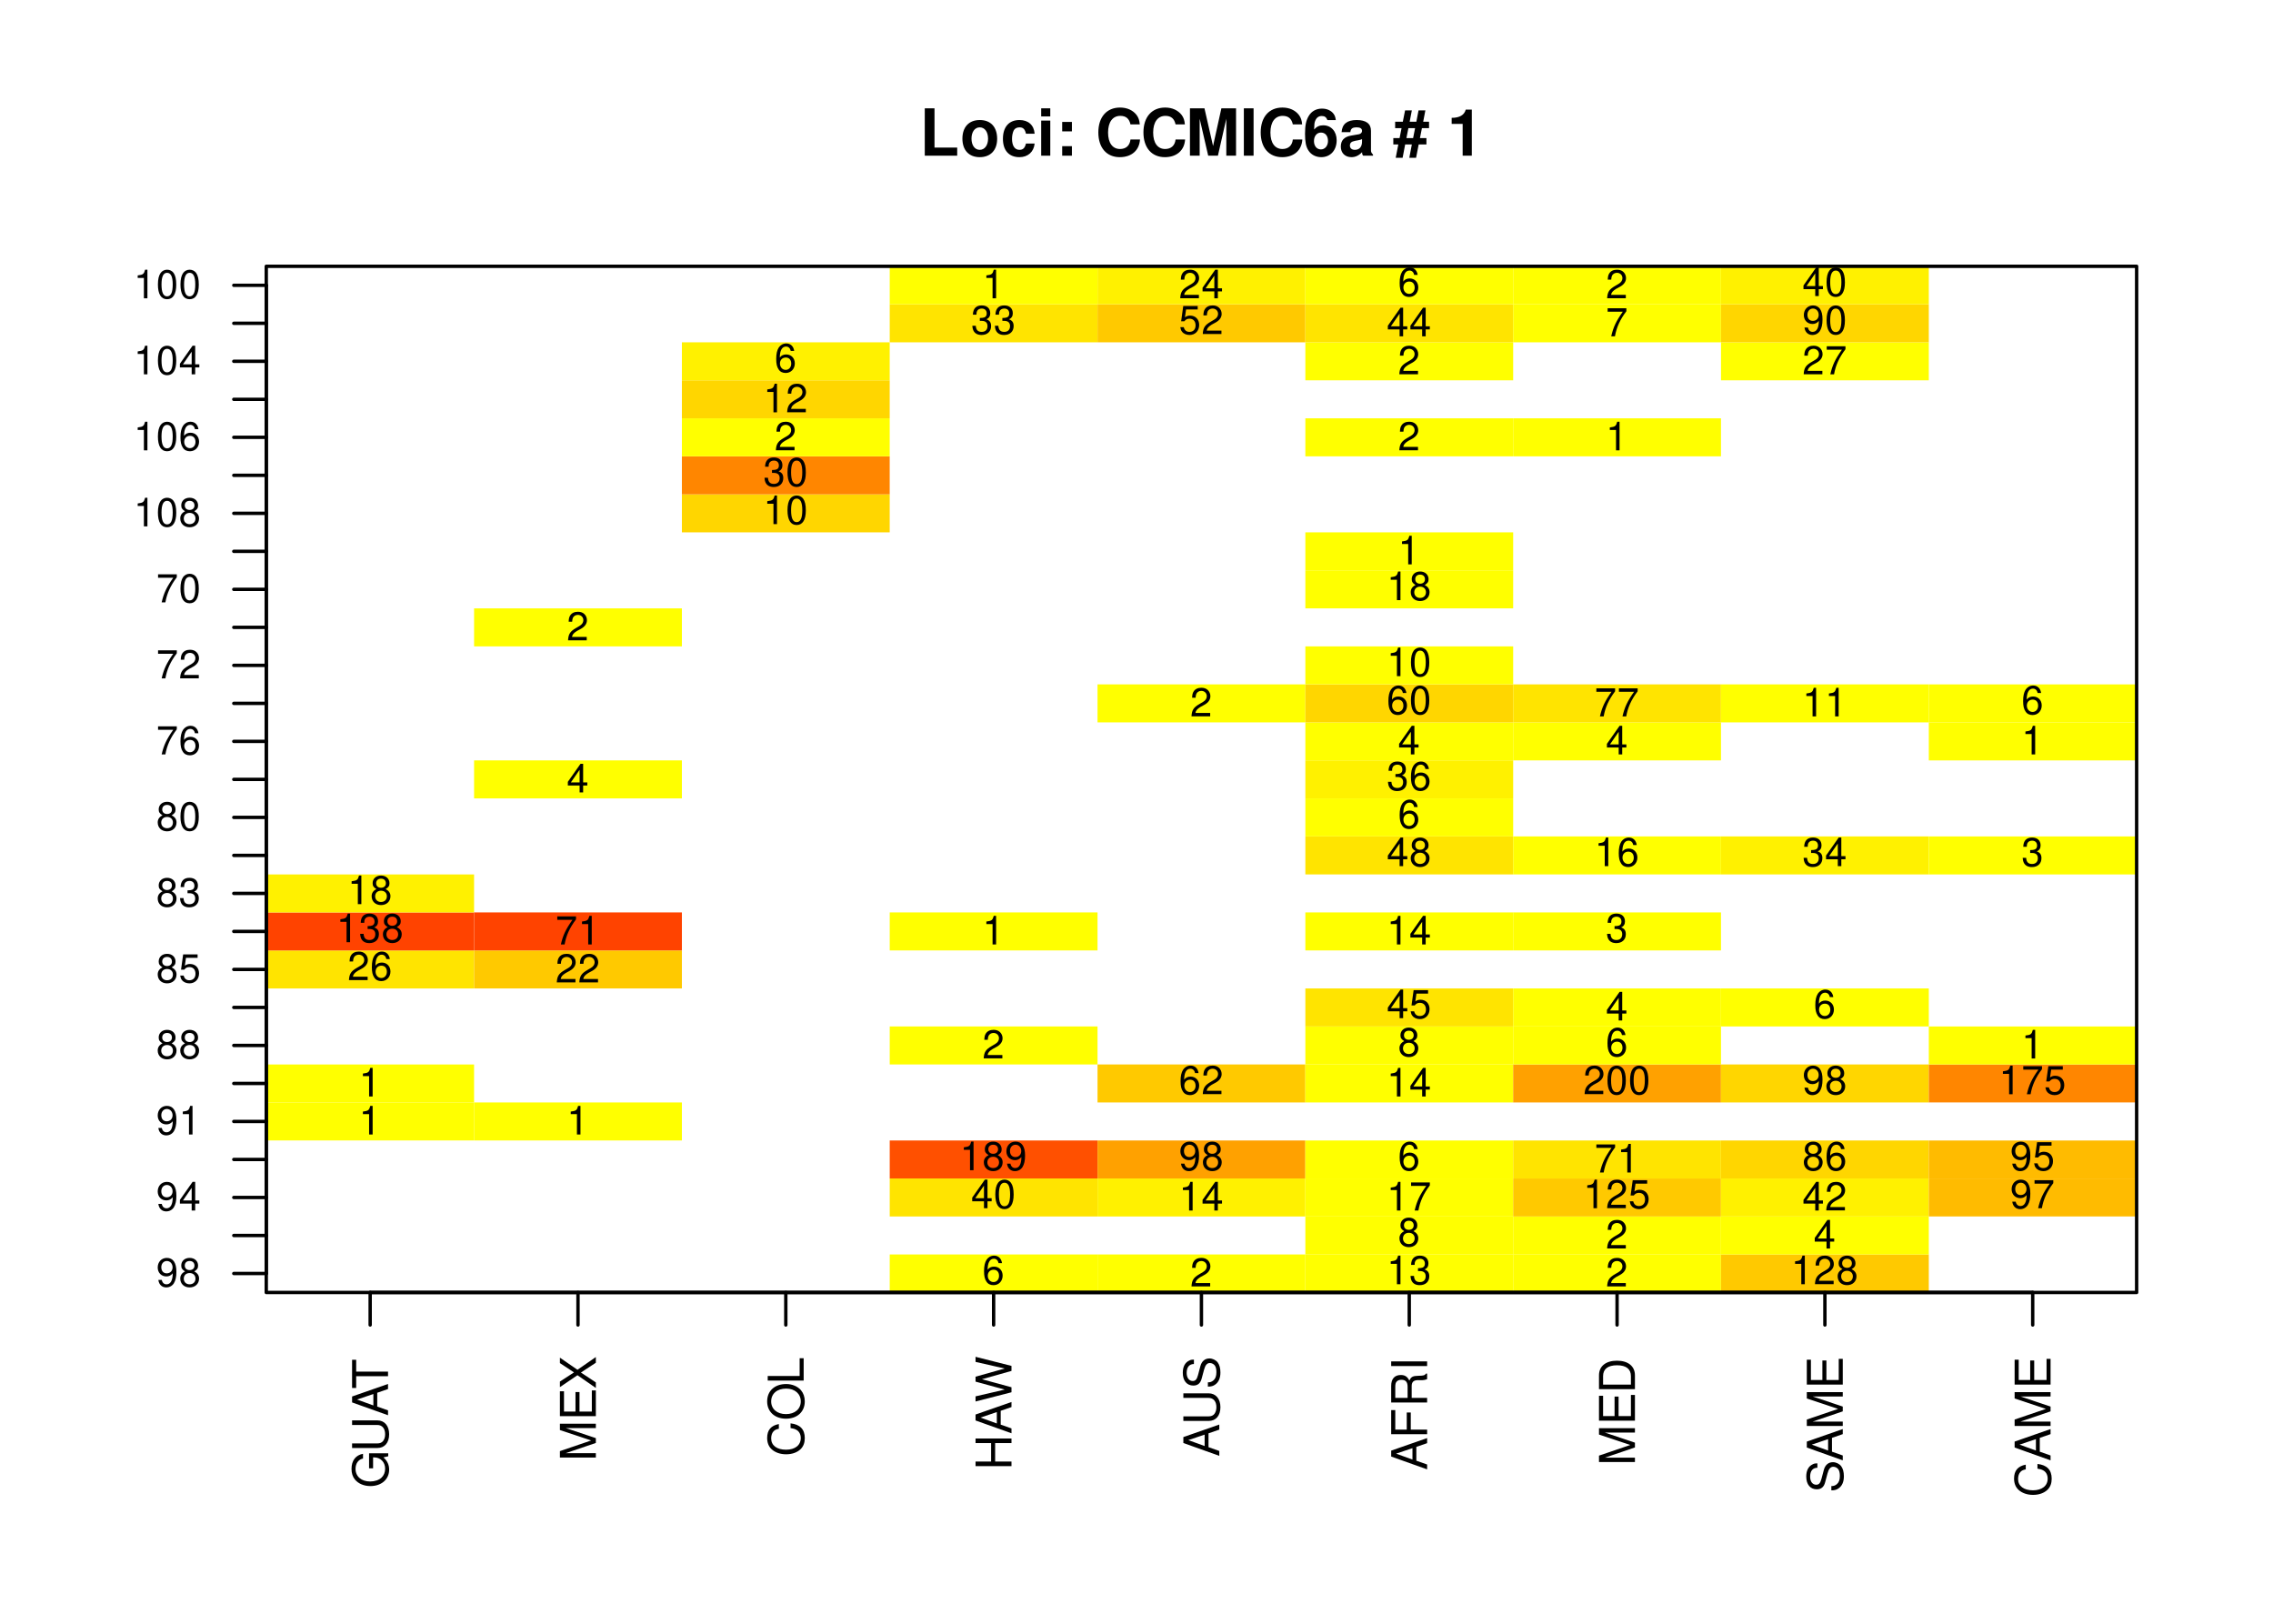<?xml version="1.0" encoding="UTF-8"?>
<svg xmlns="http://www.w3.org/2000/svg" xmlns:xlink="http://www.w3.org/1999/xlink" width="504pt" height="360pt" viewBox="0 0 504 360" version="1.1">
<defs>
<g>
<symbol overflow="visible" id="glyph0-0">
<path style="stroke:none;" d=""/>
</symbol>
<symbol overflow="visible" id="glyph0-1">
<path style="stroke:none;" d="M 3.312 -10.5 L 1.156 -10.5 L 1.156 0 L 8.344 0 L 8.344 -1.797 L 3.312 -1.797 Z M 3.312 -10.5 "/>
</symbol>
<symbol overflow="visible" id="glyph0-2">
<path style="stroke:none;" d="M 4.344 -7.906 C 1.953 -7.906 0.5 -6.344 0.5 -3.781 C 0.5 -1.219 1.953 0.328 4.344 0.328 C 6.734 0.328 8.203 -1.219 8.203 -3.734 C 8.203 -6.375 6.766 -7.906 4.344 -7.906 Z M 4.344 -6.281 C 5.453 -6.281 6.188 -5.281 6.188 -3.766 C 6.188 -2.312 5.438 -1.297 4.344 -1.297 C 3.25 -1.297 2.516 -2.297 2.516 -3.781 C 2.516 -5.281 3.25 -6.281 4.344 -6.281 Z M 4.344 -6.281 "/>
</symbol>
<symbol overflow="visible" id="glyph0-3">
<path style="stroke:none;" d="M 7.516 -4.875 C 7.375 -6.766 6.125 -7.906 4.156 -7.906 C 1.828 -7.906 0.484 -6.375 0.484 -3.734 C 0.484 -1.172 1.828 0.328 4.141 0.328 C 6.016 0.328 7.328 -0.828 7.516 -2.688 L 5.594 -2.688 C 5.344 -1.688 4.938 -1.297 4.141 -1.297 C 3.109 -1.297 2.5 -2.203 2.5 -3.734 C 2.5 -4.484 2.656 -5.156 2.891 -5.625 C 3.125 -6.047 3.578 -6.281 4.156 -6.281 C 4.969 -6.281 5.359 -5.891 5.594 -4.875 Z M 7.516 -4.875 "/>
</symbol>
<symbol overflow="visible" id="glyph0-4">
<path style="stroke:none;" d="M 2.984 -7.781 L 0.969 -7.781 L 0.969 0 L 2.984 0 Z M 2.984 -10.5 L 0.969 -10.5 L 0.969 -8.703 L 2.984 -8.703 Z M 2.984 -10.5 "/>
</symbol>
<symbol overflow="visible" id="glyph0-5">
<path style="stroke:none;" d="M 3.781 -2.109 L 1.625 -2.109 L 1.625 0 L 3.781 0 Z M 3.781 -7.484 L 1.625 -7.484 L 1.625 -5.391 L 3.781 -5.391 Z M 3.781 -7.484 "/>
</symbol>
<symbol overflow="visible" id="glyph0-6">
<path style="stroke:none;" d=""/>
</symbol>
<symbol overflow="visible" id="glyph0-7">
<path style="stroke:none;" d="M 9.828 -6.938 C 9.75 -7.844 9.562 -8.422 9.125 -9.016 C 8.312 -10.078 7.016 -10.672 5.453 -10.672 C 2.484 -10.672 0.641 -8.562 0.641 -5.156 C 0.641 -1.766 2.469 0.328 5.391 0.328 C 8.016 0.328 9.734 -1.188 9.875 -3.594 L 7.766 -3.594 C 7.625 -2.25 6.781 -1.484 5.453 -1.484 C 3.781 -1.484 2.797 -2.844 2.797 -5.125 C 2.797 -7.453 3.812 -8.828 5.516 -8.828 C 6.766 -8.828 7.484 -8.219 7.766 -6.938 Z M 9.828 -6.938 "/>
</symbol>
<symbol overflow="visible" id="glyph0-8">
<path style="stroke:none;" d="M 3.109 -8.188 L 5 0 L 7.156 0 L 9.016 -8.188 L 9.016 0 L 11.172 0 L 11.172 -10.5 L 7.922 -10.5 L 6.078 -2.141 L 4.172 -10.5 L 0.953 -10.5 L 0.953 0 L 3.109 0 Z M 3.109 -8.188 "/>
</symbol>
<symbol overflow="visible" id="glyph0-9">
<path style="stroke:none;" d="M 3.062 -10.5 L 0.906 -10.5 L 0.906 0 L 3.062 0 Z M 3.062 -10.5 "/>
</symbol>
<symbol overflow="visible" id="glyph0-10">
<path style="stroke:none;" d="M 7.297 -7.891 C 7.203 -8.562 7.078 -8.891 6.812 -9.266 C 6.281 -10 5.344 -10.438 4.234 -10.438 C 2.969 -10.438 1.938 -9.875 1.312 -8.844 C 0.703 -7.844 0.469 -6.719 0.469 -4.859 C 0.469 -3.094 0.672 -2 1.203 -1.188 C 1.781 -0.234 2.859 0.328 4.062 0.328 C 6.094 0.328 7.484 -1.188 7.484 -3.422 C 7.484 -5.375 6.266 -6.734 4.516 -6.734 C 3.672 -6.734 3.109 -6.484 2.484 -5.812 L 2.5 -6.031 C 2.516 -6.984 2.562 -7.297 2.703 -7.672 C 2.984 -8.422 3.469 -8.797 4.172 -8.797 C 4.828 -8.797 5.172 -8.547 5.438 -7.891 Z M 4 -5.125 C 4.953 -5.125 5.562 -4.406 5.562 -3.266 C 5.562 -2.188 4.891 -1.391 4 -1.391 C 3.078 -1.391 2.453 -2.141 2.453 -3.234 C 2.453 -4.344 3.078 -5.125 4 -5.125 Z M 4 -5.125 "/>
</symbol>
<symbol overflow="visible" id="glyph0-11">
<path style="stroke:none;" d="M 7.547 -0.25 C 7.203 -0.578 7.094 -0.812 7.094 -1.203 L 7.094 -5.516 C 7.094 -7.109 6 -7.906 3.906 -7.906 C 1.797 -7.906 0.703 -7.016 0.578 -5.219 L 2.516 -5.219 C 2.625 -6.016 2.953 -6.281 3.953 -6.281 C 4.719 -6.281 5.109 -6.016 5.109 -5.5 C 5.109 -5.25 4.984 -5.031 4.766 -4.891 C 4.5 -4.75 4.5 -4.75 3.5 -4.594 L 2.688 -4.453 C 1.156 -4.188 0.406 -3.406 0.406 -2 C 0.406 -0.609 1.344 0.328 2.766 0.328 C 3.625 0.328 4.406 -0.031 5.125 -0.781 C 5.125 -0.375 5.172 -0.234 5.359 0 L 7.547 0 Z M 5.109 -3.125 C 5.109 -1.953 4.531 -1.297 3.516 -1.297 C 2.844 -1.297 2.422 -1.656 2.422 -2.234 C 2.422 -2.844 2.734 -3.125 3.578 -3.297 L 4.266 -3.422 C 4.797 -3.531 4.891 -3.562 5.109 -3.672 Z M 5.109 -3.125 "/>
</symbol>
<symbol overflow="visible" id="glyph0-12">
<path style="stroke:none;" d="M 2.109 0.469 L 2.672 -2.484 L 4.156 -2.484 L 3.594 0.469 L 5.094 0.469 L 5.672 -2.484 L 7.391 -2.484 L 7.391 -3.906 L 5.953 -3.906 L 6.391 -6.109 L 7.969 -6.109 L 7.969 -7.531 L 6.672 -7.531 L 7.156 -10.047 L 5.641 -10.047 L 5.156 -7.531 L 3.672 -7.531 L 4.156 -10.047 L 2.656 -10.047 L 2.156 -7.531 L 0.453 -7.531 L 0.453 -6.109 L 1.875 -6.109 L 1.438 -3.906 L 0.047 -3.906 L 0.047 -2.484 L 1.156 -2.484 L 0.578 0.469 Z M 2.953 -3.906 L 3.391 -6.109 L 4.875 -6.109 L 4.438 -3.906 Z M 2.953 -3.906 "/>
</symbol>
<symbol overflow="visible" id="glyph0-13">
<path style="stroke:none;" d="M 3.422 -7.047 L 3.422 0 L 5.453 0 L 5.453 -10.219 L 4.109 -10.219 C 3.781 -9 2.734 -8.391 0.984 -8.391 L 0.984 -7.047 Z M 3.422 -7.047 "/>
</symbol>
<symbol overflow="visible" id="glyph1-0">
<path style="stroke:none;" d=""/>
</symbol>
<symbol overflow="visible" id="glyph1-1">
<path style="stroke:none;" d="M -4.203 -7.75 L -4.203 -4.422 L -3.312 -4.422 L -3.312 -6.844 L -3.094 -6.844 C -1.672 -6.844 -0.641 -5.797 -0.641 -4.344 C -0.641 -3.531 -0.938 -2.812 -1.453 -2.344 C -2.016 -1.812 -2.969 -1.5 -3.953 -1.5 C -5.906 -1.5 -7.203 -2.609 -7.203 -4.297 C -7.203 -5.5 -6.578 -6.375 -5.547 -6.594 L -5.547 -7.641 C -7.172 -7.344 -8.094 -6.125 -8.094 -4.297 C -8.094 -3.328 -7.844 -2.547 -7.328 -1.922 C -6.562 -1 -5.328 -0.484 -3.906 -0.484 C -1.453 -0.484 0.25 -1.984 0.25 -4.125 C 0.25 -5.203 -0.156 -6.062 -1.016 -6.844 L 0.047 -7.094 L 0.047 -7.75 Z M -4.203 -7.75 "/>
</symbol>
<symbol overflow="visible" id="glyph1-2">
<path style="stroke:none;" d="M -7.969 -6.031 L -2.375 -6.031 C -1.297 -6.031 -0.641 -5.25 -0.641 -3.969 C -0.641 -3.391 -0.781 -2.906 -1.062 -2.516 C -1.359 -2.125 -1.766 -1.938 -2.375 -1.938 L -7.969 -1.938 L -7.969 -0.922 L -2.375 -0.922 C -0.75 -0.922 0.25 -2.094 0.25 -3.969 C 0.25 -5.844 -0.781 -7.047 -2.375 -7.047 L -7.969 -7.047 Z M -7.969 -6.031 "/>
</symbol>
<symbol overflow="visible" id="glyph1-3">
<path style="stroke:none;" d="M -2.391 -5.172 L 0 -6 L 0 -7.125 L -7.969 -4.344 L -7.969 -3.031 L 0 -0.188 L 0 -1.266 L -2.391 -2.109 Z M -3.25 -4.891 L -3.25 -2.359 L -6.875 -3.672 Z M -3.25 -4.891 "/>
</symbol>
<symbol overflow="visible" id="glyph1-4">
<path style="stroke:none;" d="M -7.062 -3.859 L -7.062 -6.484 L -7.969 -6.484 L -7.969 -0.234 L -7.062 -0.234 L -7.062 -2.844 L 0 -2.844 L 0 -3.859 Z M -7.062 -3.859 "/>
</symbol>
<symbol overflow="visible" id="glyph1-5">
<path style="stroke:none;" d="M 0 -5.109 L -6.672 -7.344 L 0 -7.344 L 0 -8.312 L -7.969 -8.312 L -7.969 -6.906 L -1.031 -4.594 L -7.969 -2.234 L -7.969 -0.812 L 0 -0.812 L 0 -1.781 L -6.672 -1.781 L 0 -4.047 Z M 0 -5.109 "/>
</symbol>
<symbol overflow="visible" id="glyph1-6">
<path style="stroke:none;" d="M -3.625 -2 L -3.625 -6.328 L -4.516 -6.328 L -4.516 -2 L -7.062 -2 L -7.062 -6.5 L -7.969 -6.5 L -7.969 -0.984 L 0 -0.984 L 0 -6.688 L -0.891 -6.688 L -0.891 -2 Z M -3.625 -2 "/>
</symbol>
<symbol overflow="visible" id="glyph1-7">
<path style="stroke:none;" d="M -4.078 -4.266 L -7.969 -6.953 L -7.969 -5.75 L -4.844 -3.688 L -7.969 -1.656 L -7.969 -0.422 L -4.078 -3.062 L 0 -0.234 L 0 -1.469 L -3.312 -3.656 L 0 -5.828 L 0 -7.094 Z M -4.078 -4.266 "/>
</symbol>
<symbol overflow="visible" id="glyph1-8">
<path style="stroke:none;" d="M -5.5 -7.234 C -7.234 -6.906 -8.094 -5.906 -8.094 -4.156 C -8.094 -3.094 -7.75 -2.234 -7.094 -1.641 C -6.312 -0.922 -5.172 -0.531 -3.891 -0.531 C -2.578 -0.531 -1.453 -0.922 -0.672 -1.672 C -0.047 -2.297 0.25 -3.078 0.25 -4.125 C 0.25 -6.062 -0.797 -7.156 -2.906 -7.391 L -2.906 -6.344 C -2.359 -6.266 -1.984 -6.156 -1.672 -5.984 C -1.016 -5.656 -0.641 -4.984 -0.641 -4.125 C -0.641 -2.547 -1.906 -1.547 -3.906 -1.547 C -5.938 -1.547 -7.203 -2.484 -7.203 -4.047 C -7.203 -4.688 -7.016 -5.281 -6.688 -5.609 C -6.422 -5.906 -6.094 -6.078 -5.5 -6.188 Z M -5.5 -7.234 "/>
</symbol>
<symbol overflow="visible" id="glyph1-9">
<path style="stroke:none;" d="M -8.094 -4.25 C -8.094 -1.969 -6.406 -0.422 -3.922 -0.422 C -1.422 -0.422 0.25 -1.953 0.25 -4.266 C 0.25 -5.234 -0.047 -6.078 -0.594 -6.734 C -1.328 -7.594 -2.562 -8.109 -3.859 -8.109 C -6.422 -8.109 -8.094 -6.594 -8.094 -4.25 Z M -7.203 -4.25 C -7.203 -5.969 -5.891 -7.094 -3.875 -7.094 C -1.953 -7.094 -0.641 -5.938 -0.641 -4.266 C -0.641 -2.562 -1.953 -1.438 -3.922 -1.438 C -5.891 -1.438 -7.203 -2.562 -7.203 -4.25 Z M -7.203 -4.25 "/>
</symbol>
<symbol overflow="visible" id="glyph1-10">
<path style="stroke:none;" d="M -7.969 -1.891 L -7.969 -0.875 L 0 -0.875 L 0 -5.828 L -0.891 -5.828 L -0.891 -1.891 Z M -7.969 -1.891 "/>
</symbol>
<symbol overflow="visible" id="glyph1-11">
<path style="stroke:none;" d="M -3.625 -6.016 L 0 -6.016 L 0 -7.031 L -7.969 -7.031 L -7.969 -6.016 L -4.516 -6.016 L -4.516 -1.922 L -7.969 -1.922 L -7.969 -0.906 L 0 -0.906 L 0 -1.922 L -3.625 -1.922 Z M -3.625 -6.016 "/>
</symbol>
<symbol overflow="visible" id="glyph1-12">
<path style="stroke:none;" d="M 0 -8.125 L -7.969 -10.141 L -7.969 -9.016 L -1.5 -7.547 L -7.969 -5.734 L -7.969 -4.641 L -1.5 -2.875 L -7.969 -1.375 L -7.969 -0.234 L 0 -2.281 L 0 -3.391 L -6.547 -5.172 L 0 -7.016 Z M 0 -8.125 "/>
</symbol>
<symbol overflow="visible" id="glyph1-13">
<path style="stroke:none;" d="M -5.625 -6.516 C -6.172 -6.516 -6.328 -6.484 -6.688 -6.297 C -7.609 -5.859 -8.094 -4.938 -8.094 -3.594 C -8.094 -1.844 -7.203 -0.766 -5.75 -0.766 C -4.781 -0.766 -4.172 -1.281 -3.906 -2.328 L -3.375 -4.297 C -3.109 -5.312 -2.703 -5.766 -2.094 -5.766 C -1.656 -5.766 -1.219 -5.531 -0.984 -5.203 C -0.75 -4.875 -0.641 -4.375 -0.641 -3.734 C -0.641 -2.859 -0.859 -2.281 -1.312 -1.906 C -1.656 -1.609 -2.047 -1.469 -2.531 -1.484 L -2.531 -0.531 C -1.797 -0.531 -1.328 -0.672 -0.891 -1 C -0.125 -1.547 0.25 -2.453 0.25 -3.672 C 0.25 -4.625 0.031 -5.391 -0.359 -5.906 C -0.781 -6.438 -1.5 -6.781 -2.188 -6.781 C -3.172 -6.781 -3.891 -6.172 -4.188 -5.094 L -4.719 -3.094 C -4.984 -2.125 -5.281 -1.781 -5.891 -1.781 C -6.703 -1.781 -7.234 -2.484 -7.234 -3.562 C -7.234 -4.828 -6.672 -5.531 -5.625 -5.547 Z M -5.625 -6.516 "/>
</symbol>
<symbol overflow="visible" id="glyph1-14">
<path style="stroke:none;" d="M -3.625 -2 L -3.625 -5.797 L -4.516 -5.797 L -4.516 -2 L -7.062 -2 L -7.062 -6.328 L -7.969 -6.328 L -7.969 -0.984 L 0 -0.984 L 0 -2 Z M -3.625 -2 "/>
</symbol>
<symbol overflow="visible" id="glyph1-15">
<path style="stroke:none;" d="M -3.422 -2.031 L -3.422 -4.656 C -3.422 -5.562 -3 -5.969 -2.016 -5.969 L -1.297 -5.953 C -0.812 -5.953 -0.328 -6.047 0 -6.188 L 0 -7.422 L -0.25 -7.422 C -0.516 -7.031 -0.797 -6.953 -1.859 -6.938 C -3.172 -6.922 -3.562 -6.719 -3.938 -5.859 C -4.375 -6.75 -4.922 -7.109 -5.828 -7.109 C -7.203 -7.109 -7.969 -6.266 -7.969 -4.688 L -7.969 -1.016 L 0 -1.016 L 0 -2.031 Z M -4.328 -2.031 L -7.062 -2.031 L -7.062 -4.484 C -7.062 -5.062 -6.984 -5.391 -6.766 -5.641 C -6.531 -5.906 -6.172 -6.047 -5.703 -6.047 C -4.75 -6.047 -4.328 -5.562 -4.328 -4.484 Z M -4.328 -2.031 "/>
</symbol>
<symbol overflow="visible" id="glyph1-16">
<path style="stroke:none;" d="M -7.969 -2.125 L -7.969 -1.094 L 0 -1.094 L 0 -2.125 Z M -7.969 -2.125 "/>
</symbol>
<symbol overflow="visible" id="glyph1-17">
<path style="stroke:none;" d="M 0 -0.969 L 0 -4.047 C 0 -6.047 -1.5 -7.281 -3.984 -7.281 C -6.453 -7.281 -7.969 -6.062 -7.969 -4.047 L -7.969 -0.969 Z M -0.891 -1.984 L -7.062 -1.984 L -7.062 -3.859 C -7.062 -5.438 -6 -6.266 -3.969 -6.266 C -1.953 -6.266 -0.891 -5.438 -0.891 -3.859 Z M -0.891 -1.984 "/>
</symbol>
<symbol overflow="visible" id="glyph2-0">
<path style="stroke:none;" d=""/>
</symbol>
<symbol overflow="visible" id="glyph2-1">
<path style="stroke:none;" d="M 0.469 -1.453 C 0.609 -0.406 1.281 0.203 2.219 0.203 C 2.922 0.203 3.531 -0.125 3.906 -0.703 C 4.281 -1.328 4.469 -2.094 4.469 -3.25 C 4.469 -4.312 4.297 -4.984 3.938 -5.547 C 3.594 -6.062 3.047 -6.344 2.359 -6.344 C 1.188 -6.344 0.328 -5.453 0.328 -4.219 C 0.328 -3.062 1.125 -2.234 2.25 -2.234 C 2.828 -2.234 3.266 -2.453 3.656 -2.922 C 3.656 -1.344 3.172 -0.484 2.281 -0.484 C 1.734 -0.484 1.359 -0.828 1.234 -1.453 Z M 2.359 -5.656 C 3.078 -5.656 3.625 -5.062 3.625 -4.25 C 3.625 -3.469 3.094 -2.922 2.328 -2.922 C 1.594 -2.922 1.125 -3.438 1.125 -4.281 C 1.125 -5.078 1.641 -5.656 2.359 -5.656 Z M 2.359 -5.656 "/>
</symbol>
<symbol overflow="visible" id="glyph2-2">
<path style="stroke:none;" d="M 3.422 -3.344 C 4.078 -3.734 4.281 -4.047 4.281 -4.641 C 4.281 -5.641 3.516 -6.344 2.406 -6.344 C 1.312 -6.344 0.547 -5.641 0.547 -4.656 C 0.547 -4.047 0.75 -3.75 1.391 -3.344 C 0.672 -2.984 0.328 -2.469 0.328 -1.766 C 0.328 -0.609 1.172 0.203 2.406 0.203 C 3.641 0.203 4.5 -0.609 4.5 -1.766 C 4.5 -2.469 4.141 -2.984 3.422 -3.344 Z M 2.406 -5.656 C 3.062 -5.656 3.484 -5.266 3.484 -4.625 C 3.484 -4.031 3.062 -3.641 2.406 -3.641 C 1.75 -3.641 1.328 -4.031 1.328 -4.641 C 1.328 -5.266 1.75 -5.656 2.406 -5.656 Z M 2.406 -2.984 C 3.188 -2.984 3.703 -2.484 3.703 -1.75 C 3.703 -0.984 3.188 -0.484 2.391 -0.484 C 1.641 -0.484 1.109 -1 1.109 -1.734 C 1.109 -2.484 1.625 -2.984 2.406 -2.984 Z M 2.406 -2.984 "/>
</symbol>
<symbol overflow="visible" id="glyph2-3">
<path style="stroke:none;" d="M 2.859 -1.531 L 2.859 0 L 3.641 0 L 3.641 -1.531 L 4.562 -1.531 L 4.562 -2.219 L 3.641 -2.219 L 3.641 -6.344 L 3.062 -6.344 L 0.25 -2.344 L 0.25 -1.531 Z M 2.859 -2.219 L 0.922 -2.219 L 2.859 -5.016 Z M 2.859 -2.219 "/>
</symbol>
<symbol overflow="visible" id="glyph2-4">
<path style="stroke:none;" d="M 2.266 -4.516 L 2.266 0 L 3.047 0 L 3.047 -6.344 L 2.531 -6.344 C 2.266 -5.359 2.094 -5.234 0.891 -5.078 L 0.891 -4.516 Z M 2.266 -4.516 "/>
</symbol>
<symbol overflow="visible" id="glyph2-5">
<path style="stroke:none;" d="M 4.172 -6.219 L 0.969 -6.219 L 0.5 -2.828 L 1.203 -2.828 C 1.562 -3.266 1.859 -3.406 2.359 -3.406 C 3.188 -3.406 3.703 -2.844 3.703 -1.922 C 3.703 -1.031 3.188 -0.484 2.344 -0.484 C 1.672 -0.484 1.266 -0.828 1.078 -1.531 L 0.312 -1.531 C 0.406 -1.016 0.5 -0.766 0.688 -0.547 C 1.031 -0.062 1.672 0.203 2.359 0.203 C 3.625 0.203 4.5 -0.703 4.5 -2.031 C 4.5 -3.25 3.688 -4.094 2.484 -4.094 C 2.047 -4.094 1.703 -3.984 1.344 -3.719 L 1.594 -5.453 L 4.172 -5.453 Z M 4.172 -6.219 "/>
</symbol>
<symbol overflow="visible" id="glyph2-6">
<path style="stroke:none;" d="M 1.938 -2.922 L 2.359 -2.922 C 3.203 -2.922 3.641 -2.531 3.641 -1.766 C 3.641 -0.969 3.172 -0.484 2.359 -0.484 C 1.516 -0.484 1.109 -0.906 1.047 -1.844 L 0.281 -1.844 C 0.312 -1.328 0.406 -1 0.547 -0.719 C 0.875 -0.109 1.484 0.203 2.328 0.203 C 3.609 0.203 4.438 -0.562 4.438 -1.766 C 4.438 -2.578 4.125 -3.016 3.391 -3.281 C 3.969 -3.516 4.25 -3.953 4.25 -4.594 C 4.25 -5.688 3.547 -6.344 2.359 -6.344 C 1.109 -6.344 0.438 -5.641 0.406 -4.297 L 1.188 -4.297 C 1.188 -4.688 1.234 -4.906 1.328 -5.094 C 1.5 -5.453 1.891 -5.656 2.359 -5.656 C 3.047 -5.656 3.469 -5.25 3.469 -4.562 C 3.469 -4.125 3.297 -3.844 2.969 -3.703 C 2.75 -3.609 2.469 -3.578 1.938 -3.562 Z M 1.938 -2.922 "/>
</symbol>
<symbol overflow="visible" id="glyph2-7">
<path style="stroke:none;" d="M 2.406 -6.344 C 1.828 -6.344 1.312 -6.078 0.984 -5.641 C 0.578 -5.078 0.375 -4.25 0.375 -3.062 C 0.375 -0.922 1.078 0.203 2.406 0.203 C 3.719 0.203 4.438 -0.922 4.438 -3.016 C 4.438 -4.25 4.25 -5.062 3.844 -5.641 C 3.516 -6.078 3 -6.344 2.406 -6.344 Z M 2.406 -5.656 C 3.25 -5.656 3.656 -4.797 3.656 -3.078 C 3.656 -1.281 3.25 -0.438 2.391 -0.438 C 1.578 -0.438 1.172 -1.312 1.172 -3.062 C 1.172 -4.797 1.578 -5.656 2.406 -5.656 Z M 2.406 -5.656 "/>
</symbol>
<symbol overflow="visible" id="glyph2-8">
<path style="stroke:none;" d="M 4.562 -6.219 L 0.406 -6.219 L 0.406 -5.453 L 3.766 -5.453 C 2.281 -3.344 1.672 -2.047 1.203 0 L 2.031 0 C 2.375 -1.984 3.156 -3.703 4.562 -5.562 Z M 4.562 -6.219 "/>
</symbol>
<symbol overflow="visible" id="glyph2-9">
<path style="stroke:none;" d="M 4.359 -4.688 C 4.219 -5.719 3.547 -6.344 2.609 -6.344 C 1.922 -6.344 1.312 -6 0.938 -5.438 C 0.547 -4.812 0.375 -4.047 0.375 -2.891 C 0.375 -1.828 0.531 -1.141 0.906 -0.594 C 1.234 -0.062 1.781 0.203 2.469 0.203 C 3.641 0.203 4.5 -0.688 4.5 -1.922 C 4.5 -3.078 3.703 -3.906 2.594 -3.906 C 1.984 -3.906 1.5 -3.688 1.172 -3.219 C 1.172 -4.781 1.672 -5.656 2.547 -5.656 C 3.094 -5.656 3.469 -5.297 3.594 -4.688 Z M 2.5 -3.219 C 3.25 -3.219 3.703 -2.703 3.703 -1.859 C 3.703 -1.062 3.188 -0.484 2.469 -0.484 C 1.75 -0.484 1.203 -1.094 1.203 -1.891 C 1.203 -2.688 1.734 -3.219 2.5 -3.219 Z M 2.5 -3.219 "/>
</symbol>
<symbol overflow="visible" id="glyph2-10">
<path style="stroke:none;" d="M 4.438 -0.766 L 1.172 -0.766 C 1.25 -1.281 1.531 -1.625 2.281 -2.094 L 3.172 -2.578 C 4.031 -3.062 4.484 -3.703 4.484 -4.484 C 4.484 -5.016 4.266 -5.5 3.906 -5.844 C 3.531 -6.188 3.078 -6.344 2.484 -6.344 C 1.703 -6.344 1.109 -6.062 0.766 -5.516 C 0.547 -5.188 0.453 -4.781 0.438 -4.141 L 1.203 -4.141 C 1.234 -4.578 1.281 -4.828 1.391 -5.047 C 1.594 -5.422 2 -5.656 2.469 -5.656 C 3.172 -5.656 3.688 -5.156 3.688 -4.469 C 3.688 -3.969 3.406 -3.531 2.844 -3.203 L 2.047 -2.734 C 0.75 -1.984 0.375 -1.391 0.297 -0.016 L 4.438 -0.016 Z M 4.438 -0.766 "/>
</symbol>
</g>
<clipPath id="clip1">
  <path d="M 59.039 244 L 106 244 L 106 253 L 59.039 253 Z M 59.039 244 "/>
</clipPath>
<clipPath id="clip2">
  <path d="M 59.039 236 L 106 236 L 106 245 L 59.039 245 Z M 59.039 236 "/>
</clipPath>
<clipPath id="clip3">
  <path d="M 59.039 210 L 106 210 L 106 220 L 59.039 220 Z M 59.039 210 "/>
</clipPath>
<clipPath id="clip4">
  <path d="M 59.039 202 L 106 202 L 106 211 L 59.039 211 Z M 59.039 202 "/>
</clipPath>
<clipPath id="clip5">
  <path d="M 59.039 193 L 106 193 L 106 203 L 59.039 203 Z M 59.039 193 "/>
</clipPath>
<clipPath id="clip6">
  <path d="M 197 278 L 244 278 L 244 286.559 L 197 286.559 Z M 197 278 "/>
</clipPath>
<clipPath id="clip7">
  <path d="M 197 59.039 L 244 59.039 L 244 68 L 197 68 Z M 197 59.039 "/>
</clipPath>
<clipPath id="clip8">
  <path d="M 243 278 L 290 278 L 290 286.559 L 243 286.559 Z M 243 278 "/>
</clipPath>
<clipPath id="clip9">
  <path d="M 243 59.039 L 290 59.039 L 290 68 L 243 68 Z M 243 59.039 "/>
</clipPath>
<clipPath id="clip10">
  <path d="M 289 278 L 336 278 L 336 286.559 L 289 286.559 Z M 289 278 "/>
</clipPath>
<clipPath id="clip11">
  <path d="M 289 59.039 L 336 59.039 L 336 68 L 289 68 Z M 289 59.039 "/>
</clipPath>
<clipPath id="clip12">
  <path d="M 335 278 L 382 278 L 382 286.559 L 335 286.559 Z M 335 278 "/>
</clipPath>
<clipPath id="clip13">
  <path d="M 335 59.039 L 382 59.039 L 382 68 L 335 68 Z M 335 59.039 "/>
</clipPath>
<clipPath id="clip14">
  <path d="M 381 278 L 428 278 L 428 286.559 L 381 286.559 Z M 381 278 "/>
</clipPath>
<clipPath id="clip15">
  <path d="M 381 59.039 L 428 59.039 L 428 68 L 381 68 Z M 381 59.039 "/>
</clipPath>
<clipPath id="clip16">
  <path d="M 427 261 L 473.758 261 L 473.758 270 L 427 270 Z M 427 261 "/>
</clipPath>
<clipPath id="clip17">
  <path d="M 427 252 L 473.758 252 L 473.758 262 L 427 262 Z M 427 252 "/>
</clipPath>
<clipPath id="clip18">
  <path d="M 427 236 L 473.758 236 L 473.758 245 L 427 245 Z M 427 236 "/>
</clipPath>
<clipPath id="clip19">
  <path d="M 427 227 L 473.758 227 L 473.758 236 L 427 236 Z M 427 227 "/>
</clipPath>
<clipPath id="clip20">
  <path d="M 427 185 L 473.758 185 L 473.758 194 L 427 194 Z M 427 185 "/>
</clipPath>
<clipPath id="clip21">
  <path d="M 427 160 L 473.758 160 L 473.758 169 L 427 169 Z M 427 160 "/>
</clipPath>
<clipPath id="clip22">
  <path d="M 427 151 L 473.758 151 L 473.758 161 L 427 161 Z M 427 151 "/>
</clipPath>
<clipPath id="clip23">
  <path d="M 218 59.039 L 221 59.039 L 221 67 L 218 67 Z M 218 59.039 "/>
</clipPath>
<clipPath id="clip24">
  <path d="M 261 59.039 L 271 59.039 L 271 67 L 261 67 Z M 261 59.039 "/>
</clipPath>
<clipPath id="clip25">
  <path d="M 310 59.039 L 315 59.039 L 315 66 L 310 66 Z M 310 59.039 "/>
</clipPath>
<clipPath id="clip26">
  <path d="M 356 59.039 L 361 59.039 L 361 67 L 356 67 Z M 356 59.039 "/>
</clipPath>
<clipPath id="clip27">
  <path d="M 399 59.039 L 410 59.039 L 410 66 L 399 66 Z M 399 59.039 "/>
</clipPath>
</defs>
<g id="surface2861">
<rect x="0" y="0" width="504" height="360" style="fill:rgb(100%,100%,100%);fill-opacity:1;stroke:none;"/>
<g style="fill:rgb(0%,0%,0%);fill-opacity:1;">
  <use xlink:href="#glyph0-1" x="203.898" y="34.517"/>
  <use xlink:href="#glyph0-2" x="212.898" y="34.517"/>
  <use xlink:href="#glyph0-3" x="221.898" y="34.517"/>
  <use xlink:href="#glyph0-4" x="229.898" y="34.517"/>
  <use xlink:href="#glyph0-5" x="233.898" y="34.517"/>
  <use xlink:href="#glyph0-6" x="238.898" y="34.517"/>
  <use xlink:href="#glyph0-7" x="242.898" y="34.517"/>
  <use xlink:href="#glyph0-7" x="252.898" y="34.517"/>
  <use xlink:href="#glyph0-8" x="262.898" y="34.517"/>
  <use xlink:href="#glyph0-9" x="274.898" y="34.517"/>
  <use xlink:href="#glyph0-7" x="278.898" y="34.517"/>
  <use xlink:href="#glyph0-10" x="288.898" y="34.517"/>
  <use xlink:href="#glyph0-11" x="296.898" y="34.517"/>
  <use xlink:href="#glyph0-6" x="304.898" y="34.517"/>
  <use xlink:href="#glyph0-12" x="308.898" y="34.517"/>
  <use xlink:href="#glyph0-6" x="316.898" y="34.517"/>
  <use xlink:href="#glyph0-13" x="320.898" y="34.517"/>
</g>
<g clip-path="url(#clip1)" clip-rule="nonzero">
<path style=" stroke:none;fill-rule:nonzero;fill:rgb(100%,100%,0%);fill-opacity:1;" d="M 59.039 252.852 L 105.117 252.852 L 105.117 244.426 L 59.039 244.426 Z M 59.039 252.852 "/>
</g>
<g clip-path="url(#clip2)" clip-rule="nonzero">
<path style=" stroke:none;fill-rule:nonzero;fill:rgb(100%,100%,0%);fill-opacity:1;" d="M 59.039 244.426 L 105.117 244.426 L 105.117 236 L 59.039 236 Z M 59.039 244.426 "/>
</g>
<g clip-path="url(#clip3)" clip-rule="nonzero">
<path style=" stroke:none;fill-rule:nonzero;fill:rgb(100%,89.412%,0%);fill-opacity:1;" d="M 59.039 219.148 L 105.117 219.148 L 105.117 210.723 L 59.039 210.723 Z M 59.039 219.148 "/>
</g>
<g clip-path="url(#clip4)" clip-rule="nonzero">
<path style=" stroke:none;fill-rule:nonzero;fill:rgb(100%,26.275%,0%);fill-opacity:1;" d="M 59.039 210.719 L 105.117 210.719 L 105.117 202.293 L 59.039 202.293 Z M 59.039 210.719 "/>
</g>
<g clip-path="url(#clip5)" clip-rule="nonzero">
<path style=" stroke:none;fill-rule:nonzero;fill:rgb(100%,94.51%,0%);fill-opacity:1;" d="M 59.039 202.293 L 105.117 202.293 L 105.117 193.867 L 59.039 193.867 Z M 59.039 202.293 "/>
</g>
<path style=" stroke:none;fill-rule:nonzero;fill:rgb(100%,100%,0%);fill-opacity:1;" d="M 105.121 252.852 L 151.199 252.852 L 151.199 244.426 L 105.121 244.426 Z M 105.121 252.852 "/>
<path style=" stroke:none;fill-rule:nonzero;fill:rgb(100%,78.824%,0%);fill-opacity:1;" d="M 105.121 219.148 L 151.199 219.148 L 151.199 210.723 L 105.121 210.723 Z M 105.121 219.148 "/>
<path style=" stroke:none;fill-rule:nonzero;fill:rgb(100%,26.275%,0%);fill-opacity:1;" d="M 105.121 210.719 L 151.199 210.719 L 151.199 202.293 L 105.121 202.293 Z M 105.121 210.719 "/>
<path style=" stroke:none;fill-rule:nonzero;fill:rgb(100%,100%,0%);fill-opacity:1;" d="M 105.121 177.012 L 151.199 177.012 L 151.199 168.586 L 105.121 168.586 Z M 105.121 177.012 "/>
<path style=" stroke:none;fill-rule:nonzero;fill:rgb(100%,100%,0%);fill-opacity:1;" d="M 105.121 143.309 L 151.199 143.309 L 151.199 134.883 L 105.121 134.883 Z M 105.121 143.309 "/>
<path style=" stroke:none;fill-rule:nonzero;fill:rgb(100%,83.922%,0%);fill-opacity:1;" d="M 151.199 118.027 L 197.277 118.027 L 197.277 109.602 L 151.199 109.602 Z M 151.199 118.027 "/>
<path style=" stroke:none;fill-rule:nonzero;fill:rgb(100%,52.549%,0%);fill-opacity:1;" d="M 151.199 109.602 L 197.277 109.602 L 197.277 101.176 L 151.199 101.176 Z M 151.199 109.602 "/>
<path style=" stroke:none;fill-rule:nonzero;fill:rgb(100%,100%,0%);fill-opacity:1;" d="M 151.199 101.172 L 197.277 101.172 L 197.277 92.746 L 151.199 92.746 Z M 151.199 101.172 "/>
<path style=" stroke:none;fill-rule:nonzero;fill:rgb(100%,83.922%,0%);fill-opacity:1;" d="M 151.199 92.746 L 197.277 92.746 L 197.277 84.32 L 151.199 84.32 Z M 151.199 92.746 "/>
<path style=" stroke:none;fill-rule:nonzero;fill:rgb(100%,94.51%,0%);fill-opacity:1;" d="M 151.199 84.32 L 197.277 84.32 L 197.277 75.895 L 151.199 75.895 Z M 151.199 84.32 "/>
<g clip-path="url(#clip6)" clip-rule="nonzero">
<path style=" stroke:none;fill-rule:nonzero;fill:rgb(100%,100%,0%);fill-opacity:1;" d="M 197.281 286.559 L 243.359 286.559 L 243.359 278.133 L 197.281 278.133 Z M 197.281 286.559 "/>
</g>
<path style=" stroke:none;fill-rule:nonzero;fill:rgb(100%,89.412%,0%);fill-opacity:1;" d="M 197.281 269.707 L 243.359 269.707 L 243.359 261.281 L 197.281 261.281 Z M 197.281 269.707 "/>
<path style=" stroke:none;fill-rule:nonzero;fill:rgb(100%,31.373%,0%);fill-opacity:1;" d="M 197.281 261.281 L 243.359 261.281 L 243.359 252.855 L 197.281 252.855 Z M 197.281 261.281 "/>
<path style=" stroke:none;fill-rule:nonzero;fill:rgb(100%,100%,0%);fill-opacity:1;" d="M 197.281 236 L 243.359 236 L 243.359 227.574 L 197.281 227.574 Z M 197.281 236 "/>
<path style=" stroke:none;fill-rule:nonzero;fill:rgb(100%,100%,0%);fill-opacity:1;" d="M 197.281 210.719 L 243.359 210.719 L 243.359 202.293 L 197.281 202.293 Z M 197.281 210.719 "/>
<path style=" stroke:none;fill-rule:nonzero;fill:rgb(100%,89.412%,0%);fill-opacity:1;" d="M 197.281 75.895 L 243.359 75.895 L 243.359 67.469 L 197.281 67.469 Z M 197.281 75.895 "/>
<g clip-path="url(#clip7)" clip-rule="nonzero">
<path style=" stroke:none;fill-rule:nonzero;fill:rgb(100%,100%,0%);fill-opacity:1;" d="M 197.281 67.465 L 243.359 67.465 L 243.359 59.039 L 197.281 59.039 Z M 197.281 67.465 "/>
</g>
<g clip-path="url(#clip8)" clip-rule="nonzero">
<path style=" stroke:none;fill-rule:nonzero;fill:rgb(100%,100%,0%);fill-opacity:1;" d="M 243.359 286.559 L 289.438 286.559 L 289.438 278.133 L 243.359 278.133 Z M 243.359 286.559 "/>
</g>
<path style=" stroke:none;fill-rule:nonzero;fill:rgb(100%,94.51%,0%);fill-opacity:1;" d="M 243.359 269.707 L 289.438 269.707 L 289.438 261.281 L 243.359 261.281 Z M 243.359 269.707 "/>
<path style=" stroke:none;fill-rule:nonzero;fill:rgb(100%,63.137%,0%);fill-opacity:1;" d="M 243.359 261.281 L 289.438 261.281 L 289.438 252.855 L 243.359 252.855 Z M 243.359 261.281 "/>
<path style=" stroke:none;fill-rule:nonzero;fill:rgb(100%,78.824%,0%);fill-opacity:1;" d="M 243.359 244.426 L 289.438 244.426 L 289.438 236 L 243.359 236 Z M 243.359 244.426 "/>
<path style=" stroke:none;fill-rule:nonzero;fill:rgb(100%,100%,0%);fill-opacity:1;" d="M 243.359 160.16 L 289.438 160.16 L 289.438 151.734 L 243.359 151.734 Z M 243.359 160.16 "/>
<path style=" stroke:none;fill-rule:nonzero;fill:rgb(100%,78.824%,0%);fill-opacity:1;" d="M 243.359 75.895 L 289.438 75.895 L 289.438 67.469 L 243.359 67.469 Z M 243.359 75.895 "/>
<g clip-path="url(#clip9)" clip-rule="nonzero">
<path style=" stroke:none;fill-rule:nonzero;fill:rgb(100%,94.51%,0%);fill-opacity:1;" d="M 243.359 67.465 L 289.438 67.465 L 289.438 59.039 L 243.359 59.039 Z M 243.359 67.465 "/>
</g>
<g clip-path="url(#clip10)" clip-rule="nonzero">
<path style=" stroke:none;fill-rule:nonzero;fill:rgb(100%,100%,0%);fill-opacity:1;" d="M 289.441 286.559 L 335.52 286.559 L 335.52 278.133 L 289.441 278.133 Z M 289.441 286.559 "/>
</g>
<path style=" stroke:none;fill-rule:nonzero;fill:rgb(100%,100%,0%);fill-opacity:1;" d="M 289.441 278.133 L 335.52 278.133 L 335.52 269.707 L 289.441 269.707 Z M 289.441 278.133 "/>
<path style=" stroke:none;fill-rule:nonzero;fill:rgb(100%,100%,0%);fill-opacity:1;" d="M 289.441 269.707 L 335.52 269.707 L 335.52 261.281 L 289.441 261.281 Z M 289.441 269.707 "/>
<path style=" stroke:none;fill-rule:nonzero;fill:rgb(100%,100%,0%);fill-opacity:1;" d="M 289.441 261.281 L 335.52 261.281 L 335.52 252.855 L 289.441 252.855 Z M 289.441 261.281 "/>
<path style=" stroke:none;fill-rule:nonzero;fill:rgb(100%,100%,0%);fill-opacity:1;" d="M 289.441 244.426 L 335.52 244.426 L 335.52 236 L 289.441 236 Z M 289.441 244.426 "/>
<path style=" stroke:none;fill-rule:nonzero;fill:rgb(100%,100%,0%);fill-opacity:1;" d="M 289.441 236 L 335.52 236 L 335.52 227.574 L 289.441 227.574 Z M 289.441 236 "/>
<path style=" stroke:none;fill-rule:nonzero;fill:rgb(100%,89.412%,0%);fill-opacity:1;" d="M 289.441 227.574 L 335.52 227.574 L 335.52 219.148 L 289.441 219.148 Z M 289.441 227.574 "/>
<path style=" stroke:none;fill-rule:nonzero;fill:rgb(100%,100%,0%);fill-opacity:1;" d="M 289.441 210.719 L 335.52 210.719 L 335.52 202.293 L 289.441 202.293 Z M 289.441 210.719 "/>
<path style=" stroke:none;fill-rule:nonzero;fill:rgb(100%,89.412%,0%);fill-opacity:1;" d="M 289.441 193.867 L 335.52 193.867 L 335.52 185.441 L 289.441 185.441 Z M 289.441 193.867 "/>
<path style=" stroke:none;fill-rule:nonzero;fill:rgb(100%,100%,0%);fill-opacity:1;" d="M 289.441 185.441 L 335.52 185.441 L 335.52 177.016 L 289.441 177.016 Z M 289.441 185.441 "/>
<path style=" stroke:none;fill-rule:nonzero;fill:rgb(100%,94.51%,0%);fill-opacity:1;" d="M 289.441 177.012 L 335.52 177.012 L 335.52 168.586 L 289.441 168.586 Z M 289.441 177.012 "/>
<path style=" stroke:none;fill-rule:nonzero;fill:rgb(100%,100%,0%);fill-opacity:1;" d="M 289.441 168.586 L 335.52 168.586 L 335.52 160.16 L 289.441 160.16 Z M 289.441 168.586 "/>
<path style=" stroke:none;fill-rule:nonzero;fill:rgb(100%,83.922%,0%);fill-opacity:1;" d="M 289.441 160.16 L 335.52 160.16 L 335.52 151.734 L 289.441 151.734 Z M 289.441 160.16 "/>
<path style=" stroke:none;fill-rule:nonzero;fill:rgb(100%,100%,0%);fill-opacity:1;" d="M 289.441 151.734 L 335.52 151.734 L 335.52 143.309 L 289.441 143.309 Z M 289.441 151.734 "/>
<path style=" stroke:none;fill-rule:nonzero;fill:rgb(100%,100%,0%);fill-opacity:1;" d="M 289.441 134.879 L 335.52 134.879 L 335.52 126.453 L 289.441 126.453 Z M 289.441 134.879 "/>
<path style=" stroke:none;fill-rule:nonzero;fill:rgb(100%,100%,0%);fill-opacity:1;" d="M 289.441 126.453 L 335.52 126.453 L 335.52 118.027 L 289.441 118.027 Z M 289.441 126.453 "/>
<path style=" stroke:none;fill-rule:nonzero;fill:rgb(100%,100%,0%);fill-opacity:1;" d="M 289.441 101.172 L 335.52 101.172 L 335.52 92.746 L 289.441 92.746 Z M 289.441 101.172 "/>
<path style=" stroke:none;fill-rule:nonzero;fill:rgb(100%,100%,0%);fill-opacity:1;" d="M 289.441 84.32 L 335.52 84.32 L 335.52 75.895 L 289.441 75.895 Z M 289.441 84.32 "/>
<path style=" stroke:none;fill-rule:nonzero;fill:rgb(100%,89.412%,0%);fill-opacity:1;" d="M 289.441 75.895 L 335.52 75.895 L 335.52 67.469 L 289.441 67.469 Z M 289.441 75.895 "/>
<g clip-path="url(#clip11)" clip-rule="nonzero">
<path style=" stroke:none;fill-rule:nonzero;fill:rgb(100%,100%,0%);fill-opacity:1;" d="M 289.441 67.465 L 335.52 67.465 L 335.52 59.039 L 289.441 59.039 Z M 289.441 67.465 "/>
</g>
<g clip-path="url(#clip12)" clip-rule="nonzero">
<path style=" stroke:none;fill-rule:nonzero;fill:rgb(100%,100%,0%);fill-opacity:1;" d="M 335.52 286.559 L 381.598 286.559 L 381.598 278.133 L 335.52 278.133 Z M 335.52 286.559 "/>
</g>
<path style=" stroke:none;fill-rule:nonzero;fill:rgb(100%,100%,0%);fill-opacity:1;" d="M 335.52 278.133 L 381.598 278.133 L 381.598 269.707 L 335.52 269.707 Z M 335.52 278.133 "/>
<path style=" stroke:none;fill-rule:nonzero;fill:rgb(100%,78.824%,0%);fill-opacity:1;" d="M 335.52 269.707 L 381.598 269.707 L 381.598 261.281 L 335.52 261.281 Z M 335.52 269.707 "/>
<path style=" stroke:none;fill-rule:nonzero;fill:rgb(100%,89.412%,0%);fill-opacity:1;" d="M 335.52 261.281 L 381.598 261.281 L 381.598 252.855 L 335.52 252.855 Z M 335.52 261.281 "/>
<path style=" stroke:none;fill-rule:nonzero;fill:rgb(100%,63.137%,0%);fill-opacity:1;" d="M 335.52 244.426 L 381.598 244.426 L 381.598 236 L 335.52 236 Z M 335.52 244.426 "/>
<path style=" stroke:none;fill-rule:nonzero;fill:rgb(100%,100%,0%);fill-opacity:1;" d="M 335.52 236 L 381.598 236 L 381.598 227.574 L 335.52 227.574 Z M 335.52 236 "/>
<path style=" stroke:none;fill-rule:nonzero;fill:rgb(100%,100%,0%);fill-opacity:1;" d="M 335.52 227.574 L 381.598 227.574 L 381.598 219.148 L 335.52 219.148 Z M 335.52 227.574 "/>
<path style=" stroke:none;fill-rule:nonzero;fill:rgb(100%,100%,0%);fill-opacity:1;" d="M 335.52 210.719 L 381.598 210.719 L 381.598 202.293 L 335.52 202.293 Z M 335.52 210.719 "/>
<path style=" stroke:none;fill-rule:nonzero;fill:rgb(100%,100%,0%);fill-opacity:1;" d="M 335.52 193.867 L 381.598 193.867 L 381.598 185.441 L 335.52 185.441 Z M 335.52 193.867 "/>
<path style=" stroke:none;fill-rule:nonzero;fill:rgb(100%,100%,0%);fill-opacity:1;" d="M 335.52 168.586 L 381.598 168.586 L 381.598 160.16 L 335.52 160.16 Z M 335.52 168.586 "/>
<path style=" stroke:none;fill-rule:nonzero;fill:rgb(100%,89.412%,0%);fill-opacity:1;" d="M 335.52 160.16 L 381.598 160.16 L 381.598 151.734 L 335.52 151.734 Z M 335.52 160.16 "/>
<path style=" stroke:none;fill-rule:nonzero;fill:rgb(100%,100%,0%);fill-opacity:1;" d="M 335.52 101.172 L 381.598 101.172 L 381.598 92.746 L 335.52 92.746 Z M 335.52 101.172 "/>
<path style=" stroke:none;fill-rule:nonzero;fill:rgb(100%,100%,0%);fill-opacity:1;" d="M 335.52 75.895 L 381.598 75.895 L 381.598 67.469 L 335.52 67.469 Z M 335.52 75.895 "/>
<g clip-path="url(#clip13)" clip-rule="nonzero">
<path style=" stroke:none;fill-rule:nonzero;fill:rgb(100%,100%,0%);fill-opacity:1;" d="M 335.52 67.465 L 381.598 67.465 L 381.598 59.039 L 335.52 59.039 Z M 335.52 67.465 "/>
</g>
<g clip-path="url(#clip14)" clip-rule="nonzero">
<path style=" stroke:none;fill-rule:nonzero;fill:rgb(100%,78.824%,0%);fill-opacity:1;" d="M 381.602 286.559 L 427.68 286.559 L 427.68 278.133 L 381.602 278.133 Z M 381.602 286.559 "/>
</g>
<path style=" stroke:none;fill-rule:nonzero;fill:rgb(100%,100%,0%);fill-opacity:1;" d="M 381.602 278.133 L 427.68 278.133 L 427.68 269.707 L 381.602 269.707 Z M 381.602 278.133 "/>
<path style=" stroke:none;fill-rule:nonzero;fill:rgb(100%,94.51%,0%);fill-opacity:1;" d="M 381.602 269.707 L 427.68 269.707 L 427.68 261.281 L 381.602 261.281 Z M 381.602 269.707 "/>
<path style=" stroke:none;fill-rule:nonzero;fill:rgb(100%,83.922%,0%);fill-opacity:1;" d="M 381.602 261.281 L 427.68 261.281 L 427.68 252.855 L 381.602 252.855 Z M 381.602 261.281 "/>
<path style=" stroke:none;fill-rule:nonzero;fill:rgb(100%,83.922%,0%);fill-opacity:1;" d="M 381.602 244.426 L 427.68 244.426 L 427.68 236 L 381.602 236 Z M 381.602 244.426 "/>
<path style=" stroke:none;fill-rule:nonzero;fill:rgb(100%,100%,0%);fill-opacity:1;" d="M 381.602 227.574 L 427.68 227.574 L 427.68 219.148 L 381.602 219.148 Z M 381.602 227.574 "/>
<path style=" stroke:none;fill-rule:nonzero;fill:rgb(100%,94.51%,0%);fill-opacity:1;" d="M 381.602 193.867 L 427.68 193.867 L 427.68 185.441 L 381.602 185.441 Z M 381.602 193.867 "/>
<path style=" stroke:none;fill-rule:nonzero;fill:rgb(100%,100%,0%);fill-opacity:1;" d="M 381.602 160.16 L 427.68 160.16 L 427.68 151.734 L 381.602 151.734 Z M 381.602 160.16 "/>
<path style=" stroke:none;fill-rule:nonzero;fill:rgb(100%,100%,0%);fill-opacity:1;" d="M 381.602 84.32 L 427.68 84.32 L 427.68 75.895 L 381.602 75.895 Z M 381.602 84.32 "/>
<path style=" stroke:none;fill-rule:nonzero;fill:rgb(100%,83.922%,0%);fill-opacity:1;" d="M 381.602 75.895 L 427.68 75.895 L 427.68 67.469 L 381.602 67.469 Z M 381.602 75.895 "/>
<g clip-path="url(#clip15)" clip-rule="nonzero">
<path style=" stroke:none;fill-rule:nonzero;fill:rgb(100%,94.51%,0%);fill-opacity:1;" d="M 381.602 67.465 L 427.68 67.465 L 427.68 59.039 L 381.602 59.039 Z M 381.602 67.465 "/>
</g>
<g clip-path="url(#clip16)" clip-rule="nonzero">
<path style=" stroke:none;fill-rule:nonzero;fill:rgb(100%,73.333%,0%);fill-opacity:1;" d="M 427.68 269.707 L 473.758 269.707 L 473.758 261.281 L 427.68 261.281 Z M 427.68 269.707 "/>
</g>
<g clip-path="url(#clip17)" clip-rule="nonzero">
<path style=" stroke:none;fill-rule:nonzero;fill:rgb(100%,73.333%,0%);fill-opacity:1;" d="M 427.68 261.281 L 473.758 261.281 L 473.758 252.855 L 427.68 252.855 Z M 427.68 261.281 "/>
</g>
<g clip-path="url(#clip18)" clip-rule="nonzero">
<path style=" stroke:none;fill-rule:nonzero;fill:rgb(100%,52.549%,0%);fill-opacity:1;" d="M 427.68 244.426 L 473.758 244.426 L 473.758 236 L 427.68 236 Z M 427.68 244.426 "/>
</g>
<g clip-path="url(#clip19)" clip-rule="nonzero">
<path style=" stroke:none;fill-rule:nonzero;fill:rgb(100%,100%,0%);fill-opacity:1;" d="M 427.68 236 L 473.758 236 L 473.758 227.574 L 427.68 227.574 Z M 427.68 236 "/>
</g>
<g clip-path="url(#clip20)" clip-rule="nonzero">
<path style=" stroke:none;fill-rule:nonzero;fill:rgb(100%,100%,0%);fill-opacity:1;" d="M 427.68 193.867 L 473.758 193.867 L 473.758 185.441 L 427.68 185.441 Z M 427.68 193.867 "/>
</g>
<g clip-path="url(#clip21)" clip-rule="nonzero">
<path style=" stroke:none;fill-rule:nonzero;fill:rgb(100%,100%,0%);fill-opacity:1;" d="M 427.68 168.586 L 473.758 168.586 L 473.758 160.16 L 427.68 160.16 Z M 427.68 168.586 "/>
</g>
<g clip-path="url(#clip22)" clip-rule="nonzero">
<path style=" stroke:none;fill-rule:nonzero;fill:rgb(100%,100%,0%);fill-opacity:1;" d="M 427.68 160.16 L 473.758 160.16 L 473.758 151.734 L 427.68 151.734 Z M 427.68 160.16 "/>
</g>
<path style="fill:none;stroke-width:0.75;stroke-linecap:round;stroke-linejoin:round;stroke:rgb(0%,0%,0%);stroke-opacity:1;stroke-miterlimit:10;" d="M 82.078 286.559 L 450.719 286.559 "/>
<path style="fill:none;stroke-width:0.75;stroke-linecap:round;stroke-linejoin:round;stroke:rgb(0%,0%,0%);stroke-opacity:1;stroke-miterlimit:10;" d="M 82.078 286.559 L 82.078 293.762 "/>
<path style="fill:none;stroke-width:0.75;stroke-linecap:round;stroke-linejoin:round;stroke:rgb(0%,0%,0%);stroke-opacity:1;stroke-miterlimit:10;" d="M 128.16 286.559 L 128.16 293.762 "/>
<path style="fill:none;stroke-width:0.75;stroke-linecap:round;stroke-linejoin:round;stroke:rgb(0%,0%,0%);stroke-opacity:1;stroke-miterlimit:10;" d="M 174.238 286.559 L 174.238 293.762 "/>
<path style="fill:none;stroke-width:0.75;stroke-linecap:round;stroke-linejoin:round;stroke:rgb(0%,0%,0%);stroke-opacity:1;stroke-miterlimit:10;" d="M 220.32 286.559 L 220.32 293.762 "/>
<path style="fill:none;stroke-width:0.75;stroke-linecap:round;stroke-linejoin:round;stroke:rgb(0%,0%,0%);stroke-opacity:1;stroke-miterlimit:10;" d="M 266.398 286.559 L 266.398 293.762 "/>
<path style="fill:none;stroke-width:0.75;stroke-linecap:round;stroke-linejoin:round;stroke:rgb(0%,0%,0%);stroke-opacity:1;stroke-miterlimit:10;" d="M 312.48 286.559 L 312.48 293.762 "/>
<path style="fill:none;stroke-width:0.75;stroke-linecap:round;stroke-linejoin:round;stroke:rgb(0%,0%,0%);stroke-opacity:1;stroke-miterlimit:10;" d="M 358.559 286.559 L 358.559 293.762 "/>
<path style="fill:none;stroke-width:0.75;stroke-linecap:round;stroke-linejoin:round;stroke:rgb(0%,0%,0%);stroke-opacity:1;stroke-miterlimit:10;" d="M 404.641 286.559 L 404.641 293.762 "/>
<path style="fill:none;stroke-width:0.75;stroke-linecap:round;stroke-linejoin:round;stroke:rgb(0%,0%,0%);stroke-opacity:1;stroke-miterlimit:10;" d="M 450.719 286.559 L 450.719 293.762 "/>
<g style="fill:rgb(0%,0%,0%);fill-opacity:1;">
  <use xlink:href="#glyph1-1" x="86.038" y="329.961"/>
  <use xlink:href="#glyph1-2" x="86.038" y="321.961"/>
  <use xlink:href="#glyph1-3" x="86.038" y="313.961"/>
  <use xlink:href="#glyph1-4" x="86.038" y="307.961"/>
</g>
<g style="fill:rgb(0%,0%,0%);fill-opacity:1;">
  <use xlink:href="#glyph1-5" x="132.12" y="323.961"/>
  <use xlink:href="#glyph1-6" x="132.12" y="314.961"/>
  <use xlink:href="#glyph1-7" x="132.12" y="307.961"/>
</g>
<g style="fill:rgb(0%,0%,0%);fill-opacity:1;">
  <use xlink:href="#glyph1-8" x="178.198" y="322.961"/>
  <use xlink:href="#glyph1-9" x="178.198" y="314.961"/>
  <use xlink:href="#glyph1-10" x="178.198" y="306.961"/>
</g>
<g style="fill:rgb(0%,0%,0%);fill-opacity:1;">
  <use xlink:href="#glyph1-11" x="224.28" y="325.961"/>
  <use xlink:href="#glyph1-3" x="224.28" y="317.961"/>
  <use xlink:href="#glyph1-12" x="224.28" y="310.961"/>
</g>
<g style="fill:rgb(0%,0%,0%);fill-opacity:1;">
  <use xlink:href="#glyph1-3" x="270.358" y="322.961"/>
  <use xlink:href="#glyph1-2" x="270.358" y="315.961"/>
  <use xlink:href="#glyph1-13" x="270.358" y="307.961"/>
</g>
<g style="fill:rgb(0%,0%,0%);fill-opacity:1;">
  <use xlink:href="#glyph1-3" x="316.44" y="325.961"/>
  <use xlink:href="#glyph1-14" x="316.44" y="318.961"/>
  <use xlink:href="#glyph1-15" x="316.44" y="311.961"/>
  <use xlink:href="#glyph1-16" x="316.44" y="303.961"/>
</g>
<g style="fill:rgb(0%,0%,0%);fill-opacity:1;">
  <use xlink:href="#glyph1-5" x="362.519" y="324.961"/>
  <use xlink:href="#glyph1-6" x="362.519" y="315.961"/>
  <use xlink:href="#glyph1-17" x="362.519" y="308.961"/>
</g>
<g style="fill:rgb(0%,0%,0%);fill-opacity:1;">
  <use xlink:href="#glyph1-13" x="408.601" y="330.961"/>
  <use xlink:href="#glyph1-3" x="408.601" y="323.961"/>
  <use xlink:href="#glyph1-5" x="408.601" y="316.961"/>
  <use xlink:href="#glyph1-6" x="408.601" y="307.961"/>
</g>
<g style="fill:rgb(0%,0%,0%);fill-opacity:1;">
  <use xlink:href="#glyph1-8" x="454.679" y="331.961"/>
  <use xlink:href="#glyph1-3" x="454.679" y="323.961"/>
  <use xlink:href="#glyph1-5" x="454.679" y="316.961"/>
  <use xlink:href="#glyph1-6" x="454.679" y="307.961"/>
</g>
<path style="fill:none;stroke-width:0.75;stroke-linecap:round;stroke-linejoin:round;stroke:rgb(0%,0%,0%);stroke-opacity:1;stroke-miterlimit:10;" d="M 59.039 282.348 L 59.039 63.254 "/>
<path style="fill:none;stroke-width:0.75;stroke-linecap:round;stroke-linejoin:round;stroke:rgb(0%,0%,0%);stroke-opacity:1;stroke-miterlimit:10;" d="M 59.039 282.348 L 51.84 282.348 "/>
<path style="fill:none;stroke-width:0.75;stroke-linecap:round;stroke-linejoin:round;stroke:rgb(0%,0%,0%);stroke-opacity:1;stroke-miterlimit:10;" d="M 59.039 273.922 L 51.84 273.922 "/>
<path style="fill:none;stroke-width:0.75;stroke-linecap:round;stroke-linejoin:round;stroke:rgb(0%,0%,0%);stroke-opacity:1;stroke-miterlimit:10;" d="M 59.039 265.492 L 51.84 265.492 "/>
<path style="fill:none;stroke-width:0.75;stroke-linecap:round;stroke-linejoin:round;stroke:rgb(0%,0%,0%);stroke-opacity:1;stroke-miterlimit:10;" d="M 59.039 257.066 L 51.84 257.066 "/>
<path style="fill:none;stroke-width:0.75;stroke-linecap:round;stroke-linejoin:round;stroke:rgb(0%,0%,0%);stroke-opacity:1;stroke-miterlimit:10;" d="M 59.039 248.641 L 51.84 248.641 "/>
<path style="fill:none;stroke-width:0.75;stroke-linecap:round;stroke-linejoin:round;stroke:rgb(0%,0%,0%);stroke-opacity:1;stroke-miterlimit:10;" d="M 59.039 240.215 L 51.84 240.215 "/>
<path style="fill:none;stroke-width:0.75;stroke-linecap:round;stroke-linejoin:round;stroke:rgb(0%,0%,0%);stroke-opacity:1;stroke-miterlimit:10;" d="M 59.039 231.785 L 51.84 231.785 "/>
<path style="fill:none;stroke-width:0.75;stroke-linecap:round;stroke-linejoin:round;stroke:rgb(0%,0%,0%);stroke-opacity:1;stroke-miterlimit:10;" d="M 59.039 223.359 L 51.84 223.359 "/>
<path style="fill:none;stroke-width:0.75;stroke-linecap:round;stroke-linejoin:round;stroke:rgb(0%,0%,0%);stroke-opacity:1;stroke-miterlimit:10;" d="M 59.039 214.934 L 51.84 214.934 "/>
<path style="fill:none;stroke-width:0.75;stroke-linecap:round;stroke-linejoin:round;stroke:rgb(0%,0%,0%);stroke-opacity:1;stroke-miterlimit:10;" d="M 59.039 206.508 L 51.84 206.508 "/>
<path style="fill:none;stroke-width:0.75;stroke-linecap:round;stroke-linejoin:round;stroke:rgb(0%,0%,0%);stroke-opacity:1;stroke-miterlimit:10;" d="M 59.039 198.078 L 51.84 198.078 "/>
<path style="fill:none;stroke-width:0.75;stroke-linecap:round;stroke-linejoin:round;stroke:rgb(0%,0%,0%);stroke-opacity:1;stroke-miterlimit:10;" d="M 59.039 189.652 L 51.84 189.652 "/>
<path style="fill:none;stroke-width:0.75;stroke-linecap:round;stroke-linejoin:round;stroke:rgb(0%,0%,0%);stroke-opacity:1;stroke-miterlimit:10;" d="M 59.039 181.227 L 51.84 181.227 "/>
<path style="fill:none;stroke-width:0.75;stroke-linecap:round;stroke-linejoin:round;stroke:rgb(0%,0%,0%);stroke-opacity:1;stroke-miterlimit:10;" d="M 59.039 172.801 L 51.84 172.801 "/>
<path style="fill:none;stroke-width:0.75;stroke-linecap:round;stroke-linejoin:round;stroke:rgb(0%,0%,0%);stroke-opacity:1;stroke-miterlimit:10;" d="M 59.039 164.375 L 51.84 164.375 "/>
<path style="fill:none;stroke-width:0.75;stroke-linecap:round;stroke-linejoin:round;stroke:rgb(0%,0%,0%);stroke-opacity:1;stroke-miterlimit:10;" d="M 59.039 155.945 L 51.84 155.945 "/>
<path style="fill:none;stroke-width:0.75;stroke-linecap:round;stroke-linejoin:round;stroke:rgb(0%,0%,0%);stroke-opacity:1;stroke-miterlimit:10;" d="M 59.039 147.52 L 51.84 147.52 "/>
<path style="fill:none;stroke-width:0.75;stroke-linecap:round;stroke-linejoin:round;stroke:rgb(0%,0%,0%);stroke-opacity:1;stroke-miterlimit:10;" d="M 59.039 139.094 L 51.84 139.094 "/>
<path style="fill:none;stroke-width:0.75;stroke-linecap:round;stroke-linejoin:round;stroke:rgb(0%,0%,0%);stroke-opacity:1;stroke-miterlimit:10;" d="M 59.039 130.668 L 51.84 130.668 "/>
<path style="fill:none;stroke-width:0.75;stroke-linecap:round;stroke-linejoin:round;stroke:rgb(0%,0%,0%);stroke-opacity:1;stroke-miterlimit:10;" d="M 59.039 122.238 L 51.84 122.238 "/>
<path style="fill:none;stroke-width:0.75;stroke-linecap:round;stroke-linejoin:round;stroke:rgb(0%,0%,0%);stroke-opacity:1;stroke-miterlimit:10;" d="M 59.039 113.812 L 51.84 113.812 "/>
<path style="fill:none;stroke-width:0.75;stroke-linecap:round;stroke-linejoin:round;stroke:rgb(0%,0%,0%);stroke-opacity:1;stroke-miterlimit:10;" d="M 59.039 105.387 L 51.84 105.387 "/>
<path style="fill:none;stroke-width:0.75;stroke-linecap:round;stroke-linejoin:round;stroke:rgb(0%,0%,0%);stroke-opacity:1;stroke-miterlimit:10;" d="M 59.039 96.961 L 51.84 96.961 "/>
<path style="fill:none;stroke-width:0.75;stroke-linecap:round;stroke-linejoin:round;stroke:rgb(0%,0%,0%);stroke-opacity:1;stroke-miterlimit:10;" d="M 59.039 88.535 L 51.84 88.535 "/>
<path style="fill:none;stroke-width:0.75;stroke-linecap:round;stroke-linejoin:round;stroke:rgb(0%,0%,0%);stroke-opacity:1;stroke-miterlimit:10;" d="M 59.039 80.105 L 51.84 80.105 "/>
<path style="fill:none;stroke-width:0.75;stroke-linecap:round;stroke-linejoin:round;stroke:rgb(0%,0%,0%);stroke-opacity:1;stroke-miterlimit:10;" d="M 59.039 71.68 L 51.84 71.68 "/>
<path style="fill:none;stroke-width:0.75;stroke-linecap:round;stroke-linejoin:round;stroke:rgb(0%,0%,0%);stroke-opacity:1;stroke-miterlimit:10;" d="M 59.039 63.254 L 51.84 63.254 "/>
<g style="fill:rgb(0%,0%,0%);fill-opacity:1;">
  <use xlink:href="#glyph2-1" x="34.641" y="285.232"/>
  <use xlink:href="#glyph2-2" x="39.641" y="285.232"/>
</g>
<g style="fill:rgb(0%,0%,0%);fill-opacity:1;">
  <use xlink:href="#glyph2-1" x="34.641" y="268.377"/>
  <use xlink:href="#glyph2-3" x="39.641" y="268.377"/>
</g>
<g style="fill:rgb(0%,0%,0%);fill-opacity:1;">
  <use xlink:href="#glyph2-1" x="34.641" y="251.525"/>
  <use xlink:href="#glyph2-4" x="39.641" y="251.525"/>
</g>
<g style="fill:rgb(0%,0%,0%);fill-opacity:1;">
  <use xlink:href="#glyph2-2" x="34.641" y="234.67"/>
  <use xlink:href="#glyph2-2" x="39.641" y="234.67"/>
</g>
<g style="fill:rgb(0%,0%,0%);fill-opacity:1;">
  <use xlink:href="#glyph2-2" x="34.641" y="217.818"/>
  <use xlink:href="#glyph2-5" x="39.641" y="217.818"/>
</g>
<g style="fill:rgb(0%,0%,0%);fill-opacity:1;">
  <use xlink:href="#glyph2-2" x="34.641" y="200.963"/>
  <use xlink:href="#glyph2-6" x="39.641" y="200.963"/>
</g>
<g style="fill:rgb(0%,0%,0%);fill-opacity:1;">
  <use xlink:href="#glyph2-2" x="34.641" y="184.111"/>
  <use xlink:href="#glyph2-7" x="39.641" y="184.111"/>
</g>
<g style="fill:rgb(0%,0%,0%);fill-opacity:1;">
  <use xlink:href="#glyph2-8" x="34.641" y="167.26"/>
  <use xlink:href="#glyph2-9" x="39.641" y="167.26"/>
</g>
<g style="fill:rgb(0%,0%,0%);fill-opacity:1;">
  <use xlink:href="#glyph2-8" x="34.641" y="150.404"/>
  <use xlink:href="#glyph2-10" x="39.641" y="150.404"/>
</g>
<g style="fill:rgb(0%,0%,0%);fill-opacity:1;">
  <use xlink:href="#glyph2-8" x="34.641" y="133.553"/>
  <use xlink:href="#glyph2-7" x="39.641" y="133.553"/>
</g>
<g style="fill:rgb(0%,0%,0%);fill-opacity:1;">
  <use xlink:href="#glyph2-4" x="29.641" y="116.697"/>
  <use xlink:href="#glyph2-7" x="34.641" y="116.697"/>
  <use xlink:href="#glyph2-2" x="39.641" y="116.697"/>
</g>
<g style="fill:rgb(0%,0%,0%);fill-opacity:1;">
  <use xlink:href="#glyph2-4" x="29.641" y="99.846"/>
  <use xlink:href="#glyph2-7" x="34.641" y="99.846"/>
  <use xlink:href="#glyph2-9" x="39.641" y="99.846"/>
</g>
<g style="fill:rgb(0%,0%,0%);fill-opacity:1;">
  <use xlink:href="#glyph2-4" x="29.641" y="82.99"/>
  <use xlink:href="#glyph2-7" x="34.641" y="82.99"/>
  <use xlink:href="#glyph2-3" x="39.641" y="82.99"/>
</g>
<g style="fill:rgb(0%,0%,0%);fill-opacity:1;">
  <use xlink:href="#glyph2-4" x="29.641" y="66.139"/>
  <use xlink:href="#glyph2-7" x="34.641" y="66.139"/>
  <use xlink:href="#glyph2-7" x="39.641" y="66.139"/>
</g>
<path style="fill:none;stroke-width:0.75;stroke-linecap:round;stroke-linejoin:round;stroke:rgb(0%,0%,0%);stroke-opacity:1;stroke-miterlimit:10;" d="M 59.039 286.559 L 473.762 286.559 L 473.762 59.039 L 59.039 59.039 Z M 59.039 286.559 "/>
<g style="fill:rgb(0%,0%,0%);fill-opacity:1;">
  <use xlink:href="#glyph2-9" x="217.82" y="284.732"/>
</g>
<g style="fill:rgb(0%,0%,0%);fill-opacity:1;">
  <use xlink:href="#glyph2-10" x="263.898" y="285.232"/>
</g>
<g style="fill:rgb(0%,0%,0%);fill-opacity:1;">
  <use xlink:href="#glyph2-4" x="307.48" y="284.732"/>
  <use xlink:href="#glyph2-6" x="312.48" y="284.732"/>
</g>
<g style="fill:rgb(0%,0%,0%);fill-opacity:1;">
  <use xlink:href="#glyph2-10" x="356.059" y="285.232"/>
</g>
<g style="fill:rgb(0%,0%,0%);fill-opacity:1;">
  <use xlink:href="#glyph2-4" x="397.141" y="284.732"/>
  <use xlink:href="#glyph2-10" x="402.141" y="284.732"/>
  <use xlink:href="#glyph2-2" x="407.141" y="284.732"/>
</g>
<g style="fill:rgb(0%,0%,0%);fill-opacity:1;">
  <use xlink:href="#glyph2-2" x="309.98" y="276.307"/>
</g>
<g style="fill:rgb(0%,0%,0%);fill-opacity:1;">
  <use xlink:href="#glyph2-10" x="356.059" y="276.807"/>
</g>
<g style="fill:rgb(0%,0%,0%);fill-opacity:1;">
  <use xlink:href="#glyph2-3" x="402.141" y="276.807"/>
</g>
<g style="fill:rgb(0%,0%,0%);fill-opacity:1;">
  <use xlink:href="#glyph2-3" x="215.32" y="267.877"/>
  <use xlink:href="#glyph2-7" x="220.32" y="267.877"/>
</g>
<g style="fill:rgb(0%,0%,0%);fill-opacity:1;">
  <use xlink:href="#glyph2-4" x="261.398" y="268.377"/>
  <use xlink:href="#glyph2-3" x="266.398" y="268.377"/>
</g>
<g style="fill:rgb(0%,0%,0%);fill-opacity:1;">
  <use xlink:href="#glyph2-4" x="307.48" y="268.377"/>
  <use xlink:href="#glyph2-8" x="312.48" y="268.377"/>
</g>
<g style="fill:rgb(0%,0%,0%);fill-opacity:1;">
  <use xlink:href="#glyph2-4" x="351.059" y="267.877"/>
  <use xlink:href="#glyph2-10" x="356.059" y="267.877"/>
  <use xlink:href="#glyph2-5" x="361.059" y="267.877"/>
</g>
<g style="fill:rgb(0%,0%,0%);fill-opacity:1;">
  <use xlink:href="#glyph2-3" x="399.641" y="268.377"/>
  <use xlink:href="#glyph2-10" x="404.641" y="268.377"/>
</g>
<g style="fill:rgb(0%,0%,0%);fill-opacity:1;">
  <use xlink:href="#glyph2-1" x="445.719" y="267.877"/>
  <use xlink:href="#glyph2-8" x="450.719" y="267.877"/>
</g>
<g style="fill:rgb(0%,0%,0%);fill-opacity:1;">
  <use xlink:href="#glyph2-4" x="212.82" y="259.451"/>
  <use xlink:href="#glyph2-2" x="217.82" y="259.451"/>
  <use xlink:href="#glyph2-1" x="222.82" y="259.451"/>
</g>
<g style="fill:rgb(0%,0%,0%);fill-opacity:1;">
  <use xlink:href="#glyph2-1" x="261.398" y="259.451"/>
  <use xlink:href="#glyph2-2" x="266.398" y="259.451"/>
</g>
<g style="fill:rgb(0%,0%,0%);fill-opacity:1;">
  <use xlink:href="#glyph2-9" x="309.98" y="259.451"/>
</g>
<g style="fill:rgb(0%,0%,0%);fill-opacity:1;">
  <use xlink:href="#glyph2-8" x="353.559" y="259.951"/>
  <use xlink:href="#glyph2-4" x="358.559" y="259.951"/>
</g>
<g style="fill:rgb(0%,0%,0%);fill-opacity:1;">
  <use xlink:href="#glyph2-2" x="399.641" y="259.451"/>
  <use xlink:href="#glyph2-9" x="404.641" y="259.451"/>
</g>
<g style="fill:rgb(0%,0%,0%);fill-opacity:1;">
  <use xlink:href="#glyph2-1" x="445.719" y="259.451"/>
  <use xlink:href="#glyph2-5" x="450.719" y="259.451"/>
</g>
<g style="fill:rgb(0%,0%,0%);fill-opacity:1;">
  <use xlink:href="#glyph2-4" x="79.578" y="251.525"/>
</g>
<g style="fill:rgb(0%,0%,0%);fill-opacity:1;">
  <use xlink:href="#glyph2-4" x="125.66" y="251.525"/>
</g>
<g style="fill:rgb(0%,0%,0%);fill-opacity:1;">
  <use xlink:href="#glyph2-4" x="79.578" y="243.1"/>
</g>
<g style="fill:rgb(0%,0%,0%);fill-opacity:1;">
  <use xlink:href="#glyph2-9" x="261.398" y="242.6"/>
  <use xlink:href="#glyph2-10" x="266.398" y="242.6"/>
</g>
<g style="fill:rgb(0%,0%,0%);fill-opacity:1;">
  <use xlink:href="#glyph2-4" x="307.48" y="243.1"/>
  <use xlink:href="#glyph2-3" x="312.48" y="243.1"/>
</g>
<g style="fill:rgb(0%,0%,0%);fill-opacity:1;">
  <use xlink:href="#glyph2-10" x="351.059" y="242.6"/>
  <use xlink:href="#glyph2-7" x="356.059" y="242.6"/>
  <use xlink:href="#glyph2-7" x="361.059" y="242.6"/>
</g>
<g style="fill:rgb(0%,0%,0%);fill-opacity:1;">
  <use xlink:href="#glyph2-1" x="399.641" y="242.6"/>
  <use xlink:href="#glyph2-2" x="404.641" y="242.6"/>
</g>
<g style="fill:rgb(0%,0%,0%);fill-opacity:1;">
  <use xlink:href="#glyph2-4" x="443.219" y="242.6"/>
  <use xlink:href="#glyph2-8" x="448.219" y="242.6"/>
  <use xlink:href="#glyph2-5" x="453.219" y="242.6"/>
</g>
<g style="fill:rgb(0%,0%,0%);fill-opacity:1;">
  <use xlink:href="#glyph2-10" x="217.82" y="234.67"/>
</g>
<g style="fill:rgb(0%,0%,0%);fill-opacity:1;">
  <use xlink:href="#glyph2-2" x="309.98" y="234.17"/>
</g>
<g style="fill:rgb(0%,0%,0%);fill-opacity:1;">
  <use xlink:href="#glyph2-9" x="356.059" y="234.17"/>
</g>
<g style="fill:rgb(0%,0%,0%);fill-opacity:1;">
  <use xlink:href="#glyph2-4" x="448.219" y="234.67"/>
</g>
<g style="fill:rgb(0%,0%,0%);fill-opacity:1;">
  <use xlink:href="#glyph2-3" x="307.48" y="225.744"/>
  <use xlink:href="#glyph2-5" x="312.48" y="225.744"/>
</g>
<g style="fill:rgb(0%,0%,0%);fill-opacity:1;">
  <use xlink:href="#glyph2-3" x="356.059" y="226.244"/>
</g>
<g style="fill:rgb(0%,0%,0%);fill-opacity:1;">
  <use xlink:href="#glyph2-9" x="402.141" y="225.744"/>
</g>
<g style="fill:rgb(0%,0%,0%);fill-opacity:1;">
  <use xlink:href="#glyph2-10" x="77.078" y="217.318"/>
  <use xlink:href="#glyph2-9" x="82.078" y="217.318"/>
</g>
<g style="fill:rgb(0%,0%,0%);fill-opacity:1;">
  <use xlink:href="#glyph2-10" x="123.16" y="217.818"/>
  <use xlink:href="#glyph2-10" x="128.16" y="217.818"/>
</g>
<g style="fill:rgb(0%,0%,0%);fill-opacity:1;">
  <use xlink:href="#glyph2-4" x="74.578" y="208.893"/>
  <use xlink:href="#glyph2-6" x="79.578" y="208.893"/>
  <use xlink:href="#glyph2-2" x="84.578" y="208.893"/>
</g>
<g style="fill:rgb(0%,0%,0%);fill-opacity:1;">
  <use xlink:href="#glyph2-8" x="123.16" y="209.393"/>
  <use xlink:href="#glyph2-4" x="128.16" y="209.393"/>
</g>
<g style="fill:rgb(0%,0%,0%);fill-opacity:1;">
  <use xlink:href="#glyph2-4" x="217.82" y="209.393"/>
</g>
<g style="fill:rgb(0%,0%,0%);fill-opacity:1;">
  <use xlink:href="#glyph2-4" x="307.48" y="209.393"/>
  <use xlink:href="#glyph2-3" x="312.48" y="209.393"/>
</g>
<g style="fill:rgb(0%,0%,0%);fill-opacity:1;">
  <use xlink:href="#glyph2-6" x="356.059" y="208.893"/>
</g>
<g style="fill:rgb(0%,0%,0%);fill-opacity:1;">
  <use xlink:href="#glyph2-4" x="77.078" y="200.463"/>
  <use xlink:href="#glyph2-2" x="82.078" y="200.463"/>
</g>
<g style="fill:rgb(0%,0%,0%);fill-opacity:1;">
  <use xlink:href="#glyph2-3" x="307.48" y="192.037"/>
  <use xlink:href="#glyph2-2" x="312.48" y="192.037"/>
</g>
<g style="fill:rgb(0%,0%,0%);fill-opacity:1;">
  <use xlink:href="#glyph2-4" x="353.559" y="192.037"/>
  <use xlink:href="#glyph2-9" x="358.559" y="192.037"/>
</g>
<g style="fill:rgb(0%,0%,0%);fill-opacity:1;">
  <use xlink:href="#glyph2-6" x="399.641" y="192.037"/>
  <use xlink:href="#glyph2-3" x="404.641" y="192.037"/>
</g>
<g style="fill:rgb(0%,0%,0%);fill-opacity:1;">
  <use xlink:href="#glyph2-6" x="448.219" y="192.037"/>
</g>
<g style="fill:rgb(0%,0%,0%);fill-opacity:1;">
  <use xlink:href="#glyph2-9" x="309.98" y="183.611"/>
</g>
<g style="fill:rgb(0%,0%,0%);fill-opacity:1;">
  <use xlink:href="#glyph2-3" x="125.66" y="175.686"/>
</g>
<g style="fill:rgb(0%,0%,0%);fill-opacity:1;">
  <use xlink:href="#glyph2-6" x="307.48" y="175.186"/>
  <use xlink:href="#glyph2-9" x="312.48" y="175.186"/>
</g>
<g style="fill:rgb(0%,0%,0%);fill-opacity:1;">
  <use xlink:href="#glyph2-3" x="309.98" y="167.26"/>
</g>
<g style="fill:rgb(0%,0%,0%);fill-opacity:1;">
  <use xlink:href="#glyph2-3" x="356.059" y="167.26"/>
</g>
<g style="fill:rgb(0%,0%,0%);fill-opacity:1;">
  <use xlink:href="#glyph2-4" x="448.219" y="167.26"/>
</g>
<g style="fill:rgb(0%,0%,0%);fill-opacity:1;">
  <use xlink:href="#glyph2-10" x="263.898" y="158.83"/>
</g>
<g style="fill:rgb(0%,0%,0%);fill-opacity:1;">
  <use xlink:href="#glyph2-9" x="307.48" y="158.33"/>
  <use xlink:href="#glyph2-7" x="312.48" y="158.33"/>
</g>
<g style="fill:rgb(0%,0%,0%);fill-opacity:1;">
  <use xlink:href="#glyph2-8" x="353.559" y="158.83"/>
  <use xlink:href="#glyph2-8" x="358.559" y="158.83"/>
</g>
<g style="fill:rgb(0%,0%,0%);fill-opacity:1;">
  <use xlink:href="#glyph2-4" x="399.641" y="158.83"/>
  <use xlink:href="#glyph2-4" x="404.641" y="158.83"/>
</g>
<g style="fill:rgb(0%,0%,0%);fill-opacity:1;">
  <use xlink:href="#glyph2-9" x="448.219" y="158.33"/>
</g>
<g style="fill:rgb(0%,0%,0%);fill-opacity:1;">
  <use xlink:href="#glyph2-4" x="307.48" y="149.904"/>
  <use xlink:href="#glyph2-7" x="312.48" y="149.904"/>
</g>
<g style="fill:rgb(0%,0%,0%);fill-opacity:1;">
  <use xlink:href="#glyph2-10" x="125.66" y="141.979"/>
</g>
<g style="fill:rgb(0%,0%,0%);fill-opacity:1;">
  <use xlink:href="#glyph2-4" x="307.48" y="133.053"/>
  <use xlink:href="#glyph2-2" x="312.48" y="133.053"/>
</g>
<g style="fill:rgb(0%,0%,0%);fill-opacity:1;">
  <use xlink:href="#glyph2-4" x="309.98" y="125.123"/>
</g>
<g style="fill:rgb(0%,0%,0%);fill-opacity:1;">
  <use xlink:href="#glyph2-4" x="169.238" y="116.197"/>
  <use xlink:href="#glyph2-7" x="174.238" y="116.197"/>
</g>
<g style="fill:rgb(0%,0%,0%);fill-opacity:1;">
  <use xlink:href="#glyph2-6" x="169.238" y="107.771"/>
  <use xlink:href="#glyph2-7" x="174.238" y="107.771"/>
</g>
<g style="fill:rgb(0%,0%,0%);fill-opacity:1;">
  <use xlink:href="#glyph2-10" x="171.738" y="99.846"/>
</g>
<g style="fill:rgb(0%,0%,0%);fill-opacity:1;">
  <use xlink:href="#glyph2-10" x="309.98" y="99.846"/>
</g>
<g style="fill:rgb(0%,0%,0%);fill-opacity:1;">
  <use xlink:href="#glyph2-4" x="356.059" y="99.846"/>
</g>
<g style="fill:rgb(0%,0%,0%);fill-opacity:1;">
  <use xlink:href="#glyph2-4" x="169.238" y="91.42"/>
  <use xlink:href="#glyph2-10" x="174.238" y="91.42"/>
</g>
<g style="fill:rgb(0%,0%,0%);fill-opacity:1;">
  <use xlink:href="#glyph2-9" x="171.738" y="82.49"/>
</g>
<g style="fill:rgb(0%,0%,0%);fill-opacity:1;">
  <use xlink:href="#glyph2-10" x="309.98" y="82.99"/>
</g>
<g style="fill:rgb(0%,0%,0%);fill-opacity:1;">
  <use xlink:href="#glyph2-10" x="399.641" y="82.99"/>
  <use xlink:href="#glyph2-8" x="404.641" y="82.99"/>
</g>
<g style="fill:rgb(0%,0%,0%);fill-opacity:1;">
  <use xlink:href="#glyph2-6" x="215.32" y="74.064"/>
  <use xlink:href="#glyph2-6" x="220.32" y="74.064"/>
</g>
<g style="fill:rgb(0%,0%,0%);fill-opacity:1;">
  <use xlink:href="#glyph2-5" x="261.398" y="74.064"/>
  <use xlink:href="#glyph2-10" x="266.398" y="74.064"/>
</g>
<g style="fill:rgb(0%,0%,0%);fill-opacity:1;">
  <use xlink:href="#glyph2-3" x="307.48" y="74.564"/>
  <use xlink:href="#glyph2-3" x="312.48" y="74.564"/>
</g>
<g style="fill:rgb(0%,0%,0%);fill-opacity:1;">
  <use xlink:href="#glyph2-8" x="356.059" y="74.564"/>
</g>
<g style="fill:rgb(0%,0%,0%);fill-opacity:1;">
  <use xlink:href="#glyph2-1" x="399.641" y="74.064"/>
  <use xlink:href="#glyph2-7" x="404.641" y="74.064"/>
</g>
<g clip-path="url(#clip23)" clip-rule="nonzero">
<g style="fill:rgb(0%,0%,0%);fill-opacity:1;">
  <use xlink:href="#glyph2-4" x="217.82" y="66.139"/>
</g>
</g>
<g clip-path="url(#clip24)" clip-rule="nonzero">
<g style="fill:rgb(0%,0%,0%);fill-opacity:1;">
  <use xlink:href="#glyph2-10" x="261.398" y="66.139"/>
  <use xlink:href="#glyph2-3" x="266.398" y="66.139"/>
</g>
</g>
<g clip-path="url(#clip25)" clip-rule="nonzero">
<g style="fill:rgb(0%,0%,0%);fill-opacity:1;">
  <use xlink:href="#glyph2-9" x="309.98" y="65.639"/>
</g>
</g>
<g clip-path="url(#clip26)" clip-rule="nonzero">
<g style="fill:rgb(0%,0%,0%);fill-opacity:1;">
  <use xlink:href="#glyph2-10" x="356.059" y="66.139"/>
</g>
</g>
<g clip-path="url(#clip27)" clip-rule="nonzero">
<g style="fill:rgb(0%,0%,0%);fill-opacity:1;">
  <use xlink:href="#glyph2-3" x="399.641" y="65.639"/>
  <use xlink:href="#glyph2-7" x="404.641" y="65.639"/>
</g>
</g>
</g>
</svg>

